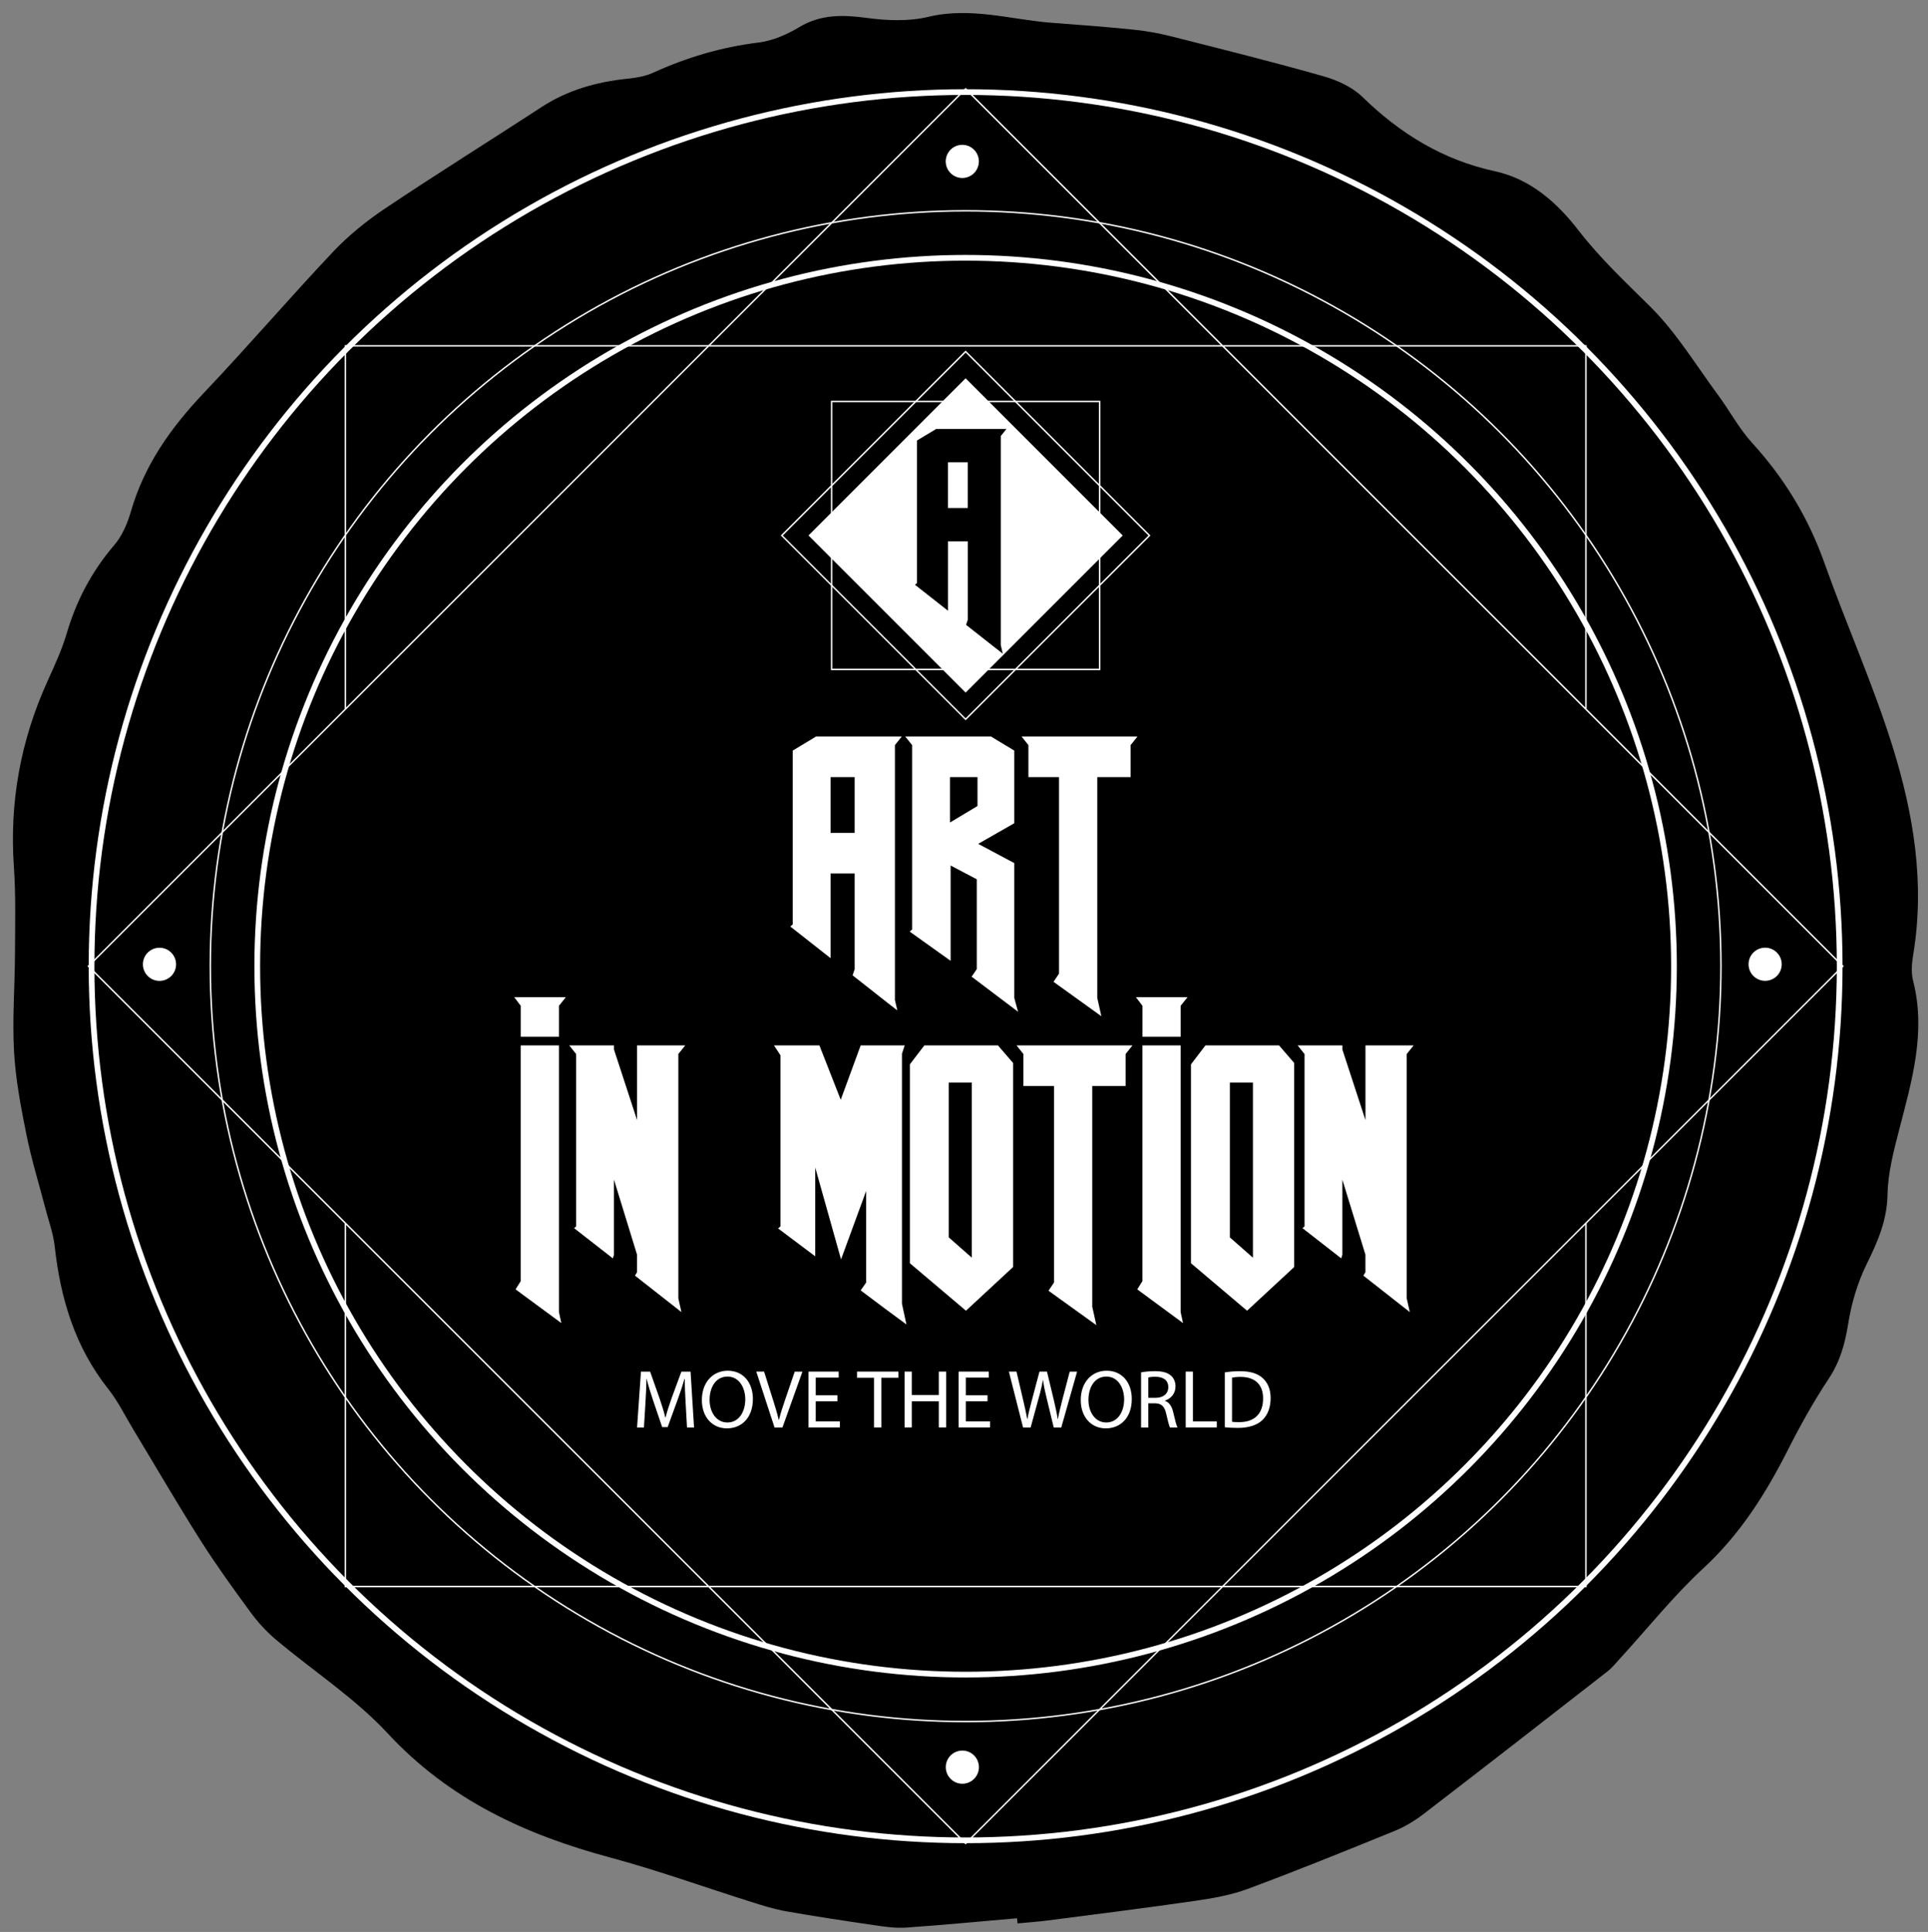 <svg version="1.1" id="레이어_1" xmlns="http://www.w3.org/2000/svg" x="0" y="0" viewBox="0 0 673.67 675" style="enable-background:new 0 0 673.67 675" xml:space="preserve"><rect x="0" y="0" width="673.67" height="675" fill="#808080" stroke="none"/><style>.st0,.st1{stroke:#fff;stroke-miterlimit:10}.st0{fill:none;stroke-width:2}.st1{stroke-width:.5}.st1,.st2{fill:none}.st3{fill:#fff}</style><path d="M1011-255.77h1200v1200H1011zM668.46 342.67c-.75-2.91-.43-6.26.07-9.3 4.1-24.79.1-48.98-7.2-72.39-6.79-21.81-16.21-42.78-23.87-64.34-5.61-15.79-13.99-29.57-25.24-41.89-4.57-5.01-7.83-11.22-11.9-16.72-7.74-10.48-14.61-21.9-23.77-30.97-8.66-8.58-17.43-16.78-24.96-26.52-7.47-9.67-16.76-18-29.26-20.71-18.13-3.93-33.05-13.09-46.25-25.94-3.56-3.47-8.76-5.86-13.63-7.24-17.64-5.01-35.44-9.45-53.22-13.95-4.26-1.08-8.63-1.87-12.99-2.32-9.45-.97-18.94-1.69-28.42-2.39-14.45-1.07-28.59-5.68-43.47-2.1-6.85 1.65-14.49 1.31-21.57.36-8.37-1.12-16.01-1.28-23.6 3.28-4.28 2.58-9.29 4.74-14.18 5.34-12.9 1.58-25.06 5.2-36.84 10.56-2.76 1.26-5.96 1.76-9.01 2.08-10.71 1.12-20.78 3.94-29.92 9.9-18.19 11.86-36.63 23.34-54.67 35.43-6.55 4.38-12.83 9.48-18.24 15.2-15.24 16.14-29.7 33.03-44.99 49.13-11.5 12.11-20.89 25.22-25.58 41.51-1.2 4.17-3.06 8.55-5.84 11.79-7.82 9.12-13.2 19.31-16.59 30.81-1.69 5.73-4.23 11.23-6.71 16.69-9.38 20.67-13.34 42.23-11.75 64.95.71 10.17.41 20.43.37 30.65-.05 11.3-.96 22.63-.32 33.88.55 9.71 2.4 19.4 4.32 28.96 1.73 8.62 4.36 17.06 6.57 25.58 1.16 4.49 2.82 8.94 3.32 13.5 2.01 18.25 7.11 35.18 18.72 49.82 3.42 4.31 5.87 9.39 8.74 14.14 7.8 12.91 15.38 25.95 23.45 38.69 5.45 8.6 11.42 16.87 17.45 25.08 2.57 3.51 5.58 6.82 8.9 9.62 13.03 10.98 27.63 20.43 39.12 32.81 21.5 23.18 48.14 35.41 77.75 43.36 16.6 4.46 32.82 10.33 49.24 15.5 3.98 1.25 8 2.54 12.1 3.26 10.24 1.8 20.53 3.36 30.82 4.86 3.69.54 7.48 1.1 11.17.85 12.94-.9 25.86-2.14 38.79-3.26.06.6.11 1.2.17 1.8 3.52-.34 7.05-.58 10.56-1.03 17.12-2.22 34.25-4.35 51.33-6.83 6.28-.91 12.68-2.01 18.59-4.21 17.22-6.4 34.26-13.3 51.28-20.24 3.64-1.49 7.14-3.62 10.27-6.03 21.45-16.48 42.8-33.09 64.13-49.73 1.73-1.35 3.12-3.14 4.62-4.77 9.58-10.48 18.51-21.68 28.89-31.28 12.85-11.88 21.81-26.09 29.58-41.46 4.3-8.5 8.98-16.87 14.23-24.8 3.95-5.97 5.66-12.2 6.77-19.16 1.13-7.07 3.23-14.26 6.38-20.67 3.87-7.86 7.19-15.33 7.36-24.46.14-7.65 2.19-15.36 4.13-22.86 4.4-17.03 9.39-33.91 4.8-51.82zM522.74 463.79c.16.15.31.3.47.46.46.48.91 1 1.37 1.47-.46-.47-.91-.99-1.37-1.47-.15-.16-.31-.31-.47-.46zm12.97 6.73c-.16-.14-.32-.29-.48-.45.16.16.32.31.48.45zm-1.88-1.87c.31.31.62.63.93.95-.3-.32-.61-.65-.93-.95z"/><g id="Body_1_"><circle class="st0" cx="337.4" cy="337.58" r="305.41"/><circle transform="rotate(-1.914 337.193 337.375)" class="st1" cx="337.4" cy="337.58" r="263.92"/><circle class="st0" cx="337.4" cy="337.58" r="247.51"/><path class="st2" d="M554.14 247.8v179.55"/><path class="st1" d="M554.14 427.35v126.96H427.18M120.67 247.8V120.84h126.96"/><path class="st2" d="M120.67 247.8v179.55"/><path class="st1" d="M554.14 247.8V120.84H427.18M247.63 120.84h179.55M120.67 427.35v126.96h126.96M427.18 554.31H247.63M120.67 427.35l126.96 126.96M554.14 427.35l89.77-89.77-89.77-89.78M554.14 427.35 427.18 554.31M120.67 247.8l-89.78 89.78 89.78 89.77M427.18 554.31l-89.78 89.78-89.77-89.78M427.18 120.84 554.14 247.8M120.67 247.8l126.96-126.96M247.63 120.84l89.77-89.78 89.78 89.78M290.59 140.27h93.63v93.63h-93.63z"/><path class="st1" d="m273.17 187.09 64.23-64.25 64.24 64.25-64.24 64.22z"/><path class="st3" d="m337.4 132.17 54.9 54.92-54.9 54.9-54.9-54.9zM342.05 617.42c0 3.2-2.59 5.8-5.79 5.8s-5.79-2.6-5.79-5.8c0-3.19 2.59-5.79 5.79-5.79s5.79 2.6 5.79 5.79zM55.73 342.71c-3.2 0-5.8-2.59-5.8-5.79s2.6-5.79 5.8-5.79c3.19 0 5.79 2.59 5.79 5.79s-2.59 5.79-5.79 5.79zM330.45 56.4c0-3.2 2.59-5.8 5.79-5.8s5.79 2.6 5.79 5.8c0 3.19-2.59 5.79-5.79 5.79-3.2-.01-5.79-2.6-5.79-5.79zM616.76 331.11c3.2 0 5.8 2.59 5.8 5.79s-2.6 5.79-5.8 5.79c-3.19 0-5.79-2.59-5.79-5.79s2.6-5.79 5.79-5.79z"/></g><path class="st3" d="m276.99 262.25 8.17-4.93h29.94l-2.4 3.01v89.09l.84 3.61-3.25-2.52-12.38-9.74.72-2.16v-33.42h-8.42v29.58l-14.07-11.06.84-.72v-60.74zm13.22 9.26v19.48h8.42v-19.48h-8.42zM332.17 335.71l-14.31-10.22.84-.72v-64.44l-2.4-3.01h29.94l8.17 4.93v25.37l-12.62 7.21 12.62 6.73v47.13l1.32 4.81-16.23-12.26 1.8-2.65v-31.38l-9.14-4.81v33.31zm-.24-48.33 9.62-5.77v-10.1h-9.62v15.87zM383.39 348.57l1.44 6.49-16.71-12.02 1.92-2.88v-68.65h-10.7v-11.18l-2.4-3.01h40.52l-2.4 3.01v11.18H383.4v77.06zM181.96 362.24v-10.82l-2.28-3.01h18.03l-2.41 3.01v10.82h-13.34zm0 3.01h13.34v93.17l.84 3.85-15.99-11.78 1.8-2.89v-82.35zM237.02 368.26v85.36l1.08 4.81-16.23-12.74.72-1.2v-6.13l-8.06-26.21v26.21l-.36 1.2v.12l-13.58-10.58.72-.6v-60.23l-2.4-3.01h15.63v1.44l8.06 24.65v-26.09h16.83l-2.41 3zM272.72 368.74l-2.28-3.49h15.87l7.45 19 6.97-19h15.39l-.96 2.89v87.4l1.56 7.21-7.82-5.77-8.17-6.13 1.92-2.76V416.1l-8.78 23.92-9.02-32.1v31.02l-12.98-9.74.84-.72v-59.74zM353.99 442.68l-16.47 15.27-19.6-16.59v-69.49l5.05-6.61h25.73l5.29 6.13v71.29zm-14.42-64.45h-8.06v54.1l8.06 7.09v-61.19zM381.64 456.5l1.44 6.49-16.71-12.02 1.92-2.88v-68.65h-10.7v-11.18l-2.4-3.01h40.52l-2.4 3.01v11.18h-11.66v77.06zM399.19 362.24v-10.82l-2.28-3.01h18.03l-2.41 3.01v10.82h-13.34zm0 3.01h13.34v93.17l.84 3.85-15.99-11.78 1.8-2.89v-82.35zM452.21 442.68l-16.47 15.27-19.6-16.59v-69.49l5.05-6.61h25.73l5.29 6.13v71.29zm-14.42-64.45h-8.06v54.1l8.06 7.09v-61.19zM491.53 368.26v85.36l1.08 4.81-16.23-12.74.72-1.2v-6.13l-8.06-26.21v26.21l-.36 1.2v.12L455.1 429.1l.72-.6v-60.23l-2.4-3.01h15.63v1.44l8.06 24.65v-26.09h16.83l-2.41 3z"/><g><path class="st3" d="m366.11-224.75 8.17-4.93h29.94l-2.4 3.01v89.09l.84 3.61-3.25-2.52-12.38-9.74.72-2.16v-33.42h-8.42v29.58l-14.07-11.06.84-.72v-60.74zm13.23 9.26v19.48h8.42v-19.48h-8.42zM421.3-151.29l-14.31-10.22.84-.72v-64.44l-2.4-3.01h29.94l8.17 4.93v25.37l-12.62 7.21 12.62 6.73v47.13l1.32 4.81-16.23-12.26 1.8-2.65v-31.38l-9.14-4.81v33.31zm-.24-48.33 9.62-5.77v-10.1h-9.62v15.87zM472.51-138.43l1.44 6.49-16.71-12.02 1.92-2.88v-68.65h-10.7v-11.18l-2.4-3.01h40.52l-2.4 3.01v11.18h-11.66v77.06zM525.08-227.76v-10.82l-2.28-3.01h18.03l-2.41 3.01v10.82h-13.34zm0 3.01h13.34v93.17l.84 3.85-15.99-11.78 1.8-2.89v-82.35zM580.14-221.74v85.36l1.08 4.81-16.23-12.74.72-1.2v-6.13l-8.06-26.21v26.21l-.36 1.2v.12l-13.58-10.58.72-.6v-60.23l-2.4-3.01h15.63v1.44l8.06 24.65v-26.09h16.83l-2.41 3zM615.85-221.26l-2.28-3.49h15.87l7.45 19 6.97-19h15.39l-.96 2.89v87.4l1.56 7.21-7.82-5.77-8.17-6.13 1.92-2.76v-31.98L637-149.97l-9.02-32.1v31.02L615-160.79l.84-.72v-59.75zM697.12-147.32l-16.47 15.27-19.6-16.59v-69.49l5.05-6.61h25.73l5.29 6.13v71.29zm-14.43-64.45h-8.06v54.1l8.06 7.09v-61.19zM724.77-133.5l1.44 6.49-16.71-12.02 1.92-2.88v-68.65h-10.7v-11.18l-2.4-3.01h40.52l-2.4 3.01v11.18h-11.66v77.06zM742.32-227.76v-10.82l-2.28-3.01h18.03l-2.41 3.01v10.82h-13.34zm0 3.01h13.34v93.17l.84 3.85-15.99-11.78 1.8-2.89v-82.35zM795.34-147.32l-16.47 15.27-19.6-16.59v-69.49l5.05-6.61h25.73l5.29 6.13v71.29zm-14.43-64.45h-8.06v54.1l8.06 7.09v-61.19zM834.65-221.74v85.36l1.08 4.81-16.23-12.74.72-1.2v-6.13l-8.06-26.21v26.21l-.36 1.2v.12l-13.58-10.58.72-.6v-60.23l-2.4-3.01h15.63v1.44l8.06 24.65v-26.09h16.83l-2.41 3z"/></g><g><path d="m320.39 153.92 6.71-4.04h24.56l-1.97 2.47v73.07l.69 2.96-2.66-2.07-10.16-7.99.59-1.77v-27.42h-6.9v24.26l-11.54-9.07.69-.59v-49.81zm10.85 7.59v15.98h6.9v-15.98h-6.9z"/></g><path class="st1" d="M348.59-539.73h93.63v93.63h-93.63z"/><path class="st1" d="m331.17-492.91 64.23-64.25 64.24 64.25-64.24 64.22z"/><path class="st3" d="m395.4-547.83 54.9 54.92-54.9 54.9-54.9-54.9z"/><g><path d="m378.39-526.08 6.71-4.04h24.56l-1.97 2.47v73.07l.69 2.96-2.66-2.07-10.16-7.99.59-1.77v-27.42h-6.9v24.26l-11.54-9.07.69-.59v-49.81zm10.85 7.59v15.98h6.9v-15.98h-6.9z"/></g><g><path class="st3" d="M239.57 490.17c-.15-2.72-.32-5.99-.29-8.42h-.09c-.67 2.29-1.48 4.72-2.46 7.41l-3.44 9.46h-1.91l-3.16-9.29c-.93-2.75-1.71-5.27-2.26-7.58h-.06c-.06 2.43-.2 5.7-.38 8.63l-.52 8.37h-2.4l1.36-19.51h3.21l3.33 9.44c.81 2.4 1.48 4.54 1.97 6.57h.09c.49-1.97 1.19-4.11 2.05-6.57l3.47-9.44h3.21l1.22 19.51h-2.46l-.48-8.58zM263.07 488.78c0 6.71-4.08 10.28-9.06 10.28-5.15 0-8.77-3.99-8.77-9.9 0-6.19 3.85-10.25 9.06-10.25 5.33 0 8.77 4.08 8.77 9.87zm-15.13.32c0 4.17 2.26 7.9 6.22 7.9 4 0 6.25-3.68 6.25-8.11 0-3.88-2.03-7.93-6.22-7.93-4.17.01-6.25 3.86-6.25 8.14zM270.63 498.74l-6.37-19.51h2.72l3.04 9.61c.84 2.63 1.56 5.01 2.08 7.29h.06c.55-2.26 1.36-4.72 2.23-7.26l3.3-9.64h2.69l-6.98 19.51h-2.77zM292.6 489.59h-7.58v7.03h8.45v2.11H282.5v-19.51h10.54v2.11h-8.02v6.17h7.58v2.09zM305.4 481.37h-5.93v-2.14h14.44v2.14h-5.96v17.37h-2.55v-17.37zM318.6 479.23v8.16h9.44v-8.16h2.55v19.51h-2.55v-9.15h-9.44v9.15h-2.52v-19.51h2.52zM345.06 489.59h-7.58v7.03h8.45v2.11h-10.97v-19.51h10.54v2.11h-8.02v6.17h7.58v2.09zM357.47 498.74l-4.95-19.51h2.66l2.31 9.87c.58 2.43 1.1 4.86 1.45 6.74h.06c.32-1.94.93-4.25 1.59-6.77l2.61-9.84h2.63l2.38 9.9c.55 2.32 1.07 4.63 1.36 6.69h.06c.4-2.14.96-4.31 1.56-6.74l2.58-9.84h2.58l-5.53 19.51h-2.63l-2.46-10.16c-.61-2.49-1.01-4.4-1.27-6.37h-.06c-.35 1.94-.78 3.85-1.5 6.37l-2.78 10.16h-2.65zM395.46 488.78c0 6.71-4.08 10.28-9.06 10.28-5.15 0-8.77-3.99-8.77-9.9 0-6.19 3.85-10.25 9.06-10.25 5.32 0 8.77 4.08 8.77 9.87zm-15.14.32c0 4.17 2.26 7.9 6.22 7.9 3.99 0 6.25-3.68 6.25-8.11 0-3.88-2.03-7.93-6.22-7.93-4.17.01-6.25 3.86-6.25 8.14zM398.73 479.49c1.27-.26 3.1-.41 4.83-.41 2.69 0 4.43.49 5.64 1.59.98.87 1.54 2.2 1.54 3.71 0 2.58-1.62 4.28-3.68 4.98v.09c1.51.52 2.4 1.91 2.87 3.94.64 2.72 1.1 4.6 1.5 5.36h-2.61c-.32-.55-.75-2.23-1.3-4.66-.58-2.69-1.62-3.71-3.91-3.79h-2.38v8.45h-2.52v-19.26zm2.51 8.89h2.58c2.69 0 4.4-1.48 4.4-3.71 0-2.52-1.82-3.62-4.49-3.65-1.21 0-2.08.12-2.49.23v7.13zM414.3 479.23h2.52v17.4h8.34v2.11H414.3v-19.51zM427.96 479.49c1.54-.23 3.36-.41 5.36-.41 3.62 0 6.19.84 7.9 2.43 1.74 1.59 2.75 3.85 2.75 7 0 3.18-.98 5.79-2.81 7.58-1.82 1.82-4.83 2.81-8.62 2.81-1.79 0-3.3-.09-4.57-.23v-19.18zm2.52 17.25c.64.12 1.56.14 2.55.14 5.38 0 8.31-3.01 8.31-8.28.03-4.6-2.58-7.53-7.9-7.53-1.3 0-2.29.12-2.95.26v15.41z"/></g><g><path class="st3" d="M507.44-101.83c-.15-2.72-.32-5.99-.29-8.42h-.09c-.67 2.29-1.48 4.72-2.46 7.41l-3.44 9.46h-1.91l-3.16-9.29c-.93-2.75-1.71-5.27-2.26-7.58h-.06c-.06 2.43-.2 5.7-.38 8.63l-.52 8.37h-2.4l1.36-19.51h3.21l3.33 9.44c.81 2.4 1.48 4.54 1.97 6.57h.09c.49-1.97 1.19-4.11 2.05-6.57l3.47-9.44h3.21l1.22 19.51h-2.46l-.48-8.58zM530.95-103.22c0 6.71-4.08 10.28-9.06 10.28-5.15 0-8.77-3.99-8.77-9.9 0-6.19 3.85-10.25 9.06-10.25 5.32 0 8.77 4.08 8.77 9.87zm-15.14.32c0 4.17 2.26 7.9 6.22 7.9 4 0 6.25-3.68 6.25-8.11 0-3.88-2.03-7.93-6.22-7.93-4.17.01-6.25 3.86-6.25 8.14zM538.5-93.26l-6.37-19.51h2.72l3.04 9.61c.84 2.63 1.56 5.01 2.08 7.29h.06c.55-2.26 1.36-4.72 2.23-7.26l3.3-9.64h2.69l-6.98 19.51h-2.77zM560.48-102.41h-7.58v7.03h8.45v2.11h-10.97v-19.51h10.54v2.11h-8.02v6.17h7.58v2.09zM573.27-110.63h-5.93v-2.14h14.44v2.14h-5.96v17.37h-2.55v-17.37zM586.47-112.77v8.16h9.44v-8.16h2.55v19.51h-2.55v-9.15h-9.44v9.15h-2.52v-19.51h2.52zM612.93-102.41h-7.58v7.03h8.45v2.11h-10.97v-19.51h10.54v2.11h-8.02v6.17h7.58v2.09zM625.35-93.26l-4.95-19.51h2.66l2.31 9.87c.58 2.43 1.1 4.86 1.45 6.74h.06c.32-1.94.93-4.25 1.59-6.77l2.61-9.84h2.63l2.38 9.9c.55 2.32 1.07 4.63 1.36 6.69h.06c.4-2.14.96-4.31 1.56-6.74l2.58-9.84h2.58l-5.53 19.51h-2.63l-2.46-10.16c-.61-2.49-1.01-4.4-1.27-6.37h-.06c-.35 1.94-.78 3.85-1.5 6.37L628-93.25h-2.65zM663.33-103.22c0 6.71-4.08 10.28-9.06 10.28-5.15 0-8.77-3.99-8.77-9.9 0-6.19 3.85-10.25 9.06-10.25 5.32 0 8.77 4.08 8.77 9.87zm-15.14.32c0 4.17 2.26 7.9 6.22 7.9 3.99 0 6.25-3.68 6.25-8.11 0-3.88-2.03-7.93-6.22-7.93-4.16.01-6.25 3.86-6.25 8.14zM666.6-112.51c1.27-.26 3.1-.41 4.83-.41 2.69 0 4.43.49 5.64 1.59.98.87 1.54 2.2 1.54 3.71 0 2.58-1.62 4.28-3.68 4.98v.09c1.51.52 2.4 1.91 2.87 3.94.64 2.72 1.1 4.6 1.5 5.36h-2.61c-.32-.55-.75-2.23-1.3-4.66-.58-2.69-1.62-3.71-3.91-3.79h-2.38v8.45h-2.52v-19.26zm2.52 8.89h2.58c2.69 0 4.4-1.48 4.4-3.71 0-2.52-1.82-3.62-4.49-3.65-1.21 0-2.08.12-2.49.23v7.13zM682.18-112.77h2.52v17.4h8.34v2.11h-10.86v-19.51zM695.84-112.51c1.54-.23 3.36-.41 5.36-.41 3.62 0 6.19.84 7.9 2.43 1.74 1.59 2.75 3.85 2.75 7 0 3.18-.98 5.79-2.81 7.58-1.82 1.82-4.83 2.81-8.62 2.81-1.79 0-3.3-.09-4.57-.23v-19.18zm2.52 17.25c.64.12 1.56.14 2.55.14 5.38 0 8.31-3.01 8.31-8.28.03-4.6-2.58-7.53-7.9-7.53-1.3 0-2.29.12-2.95.26v15.41z"/></g></svg>
